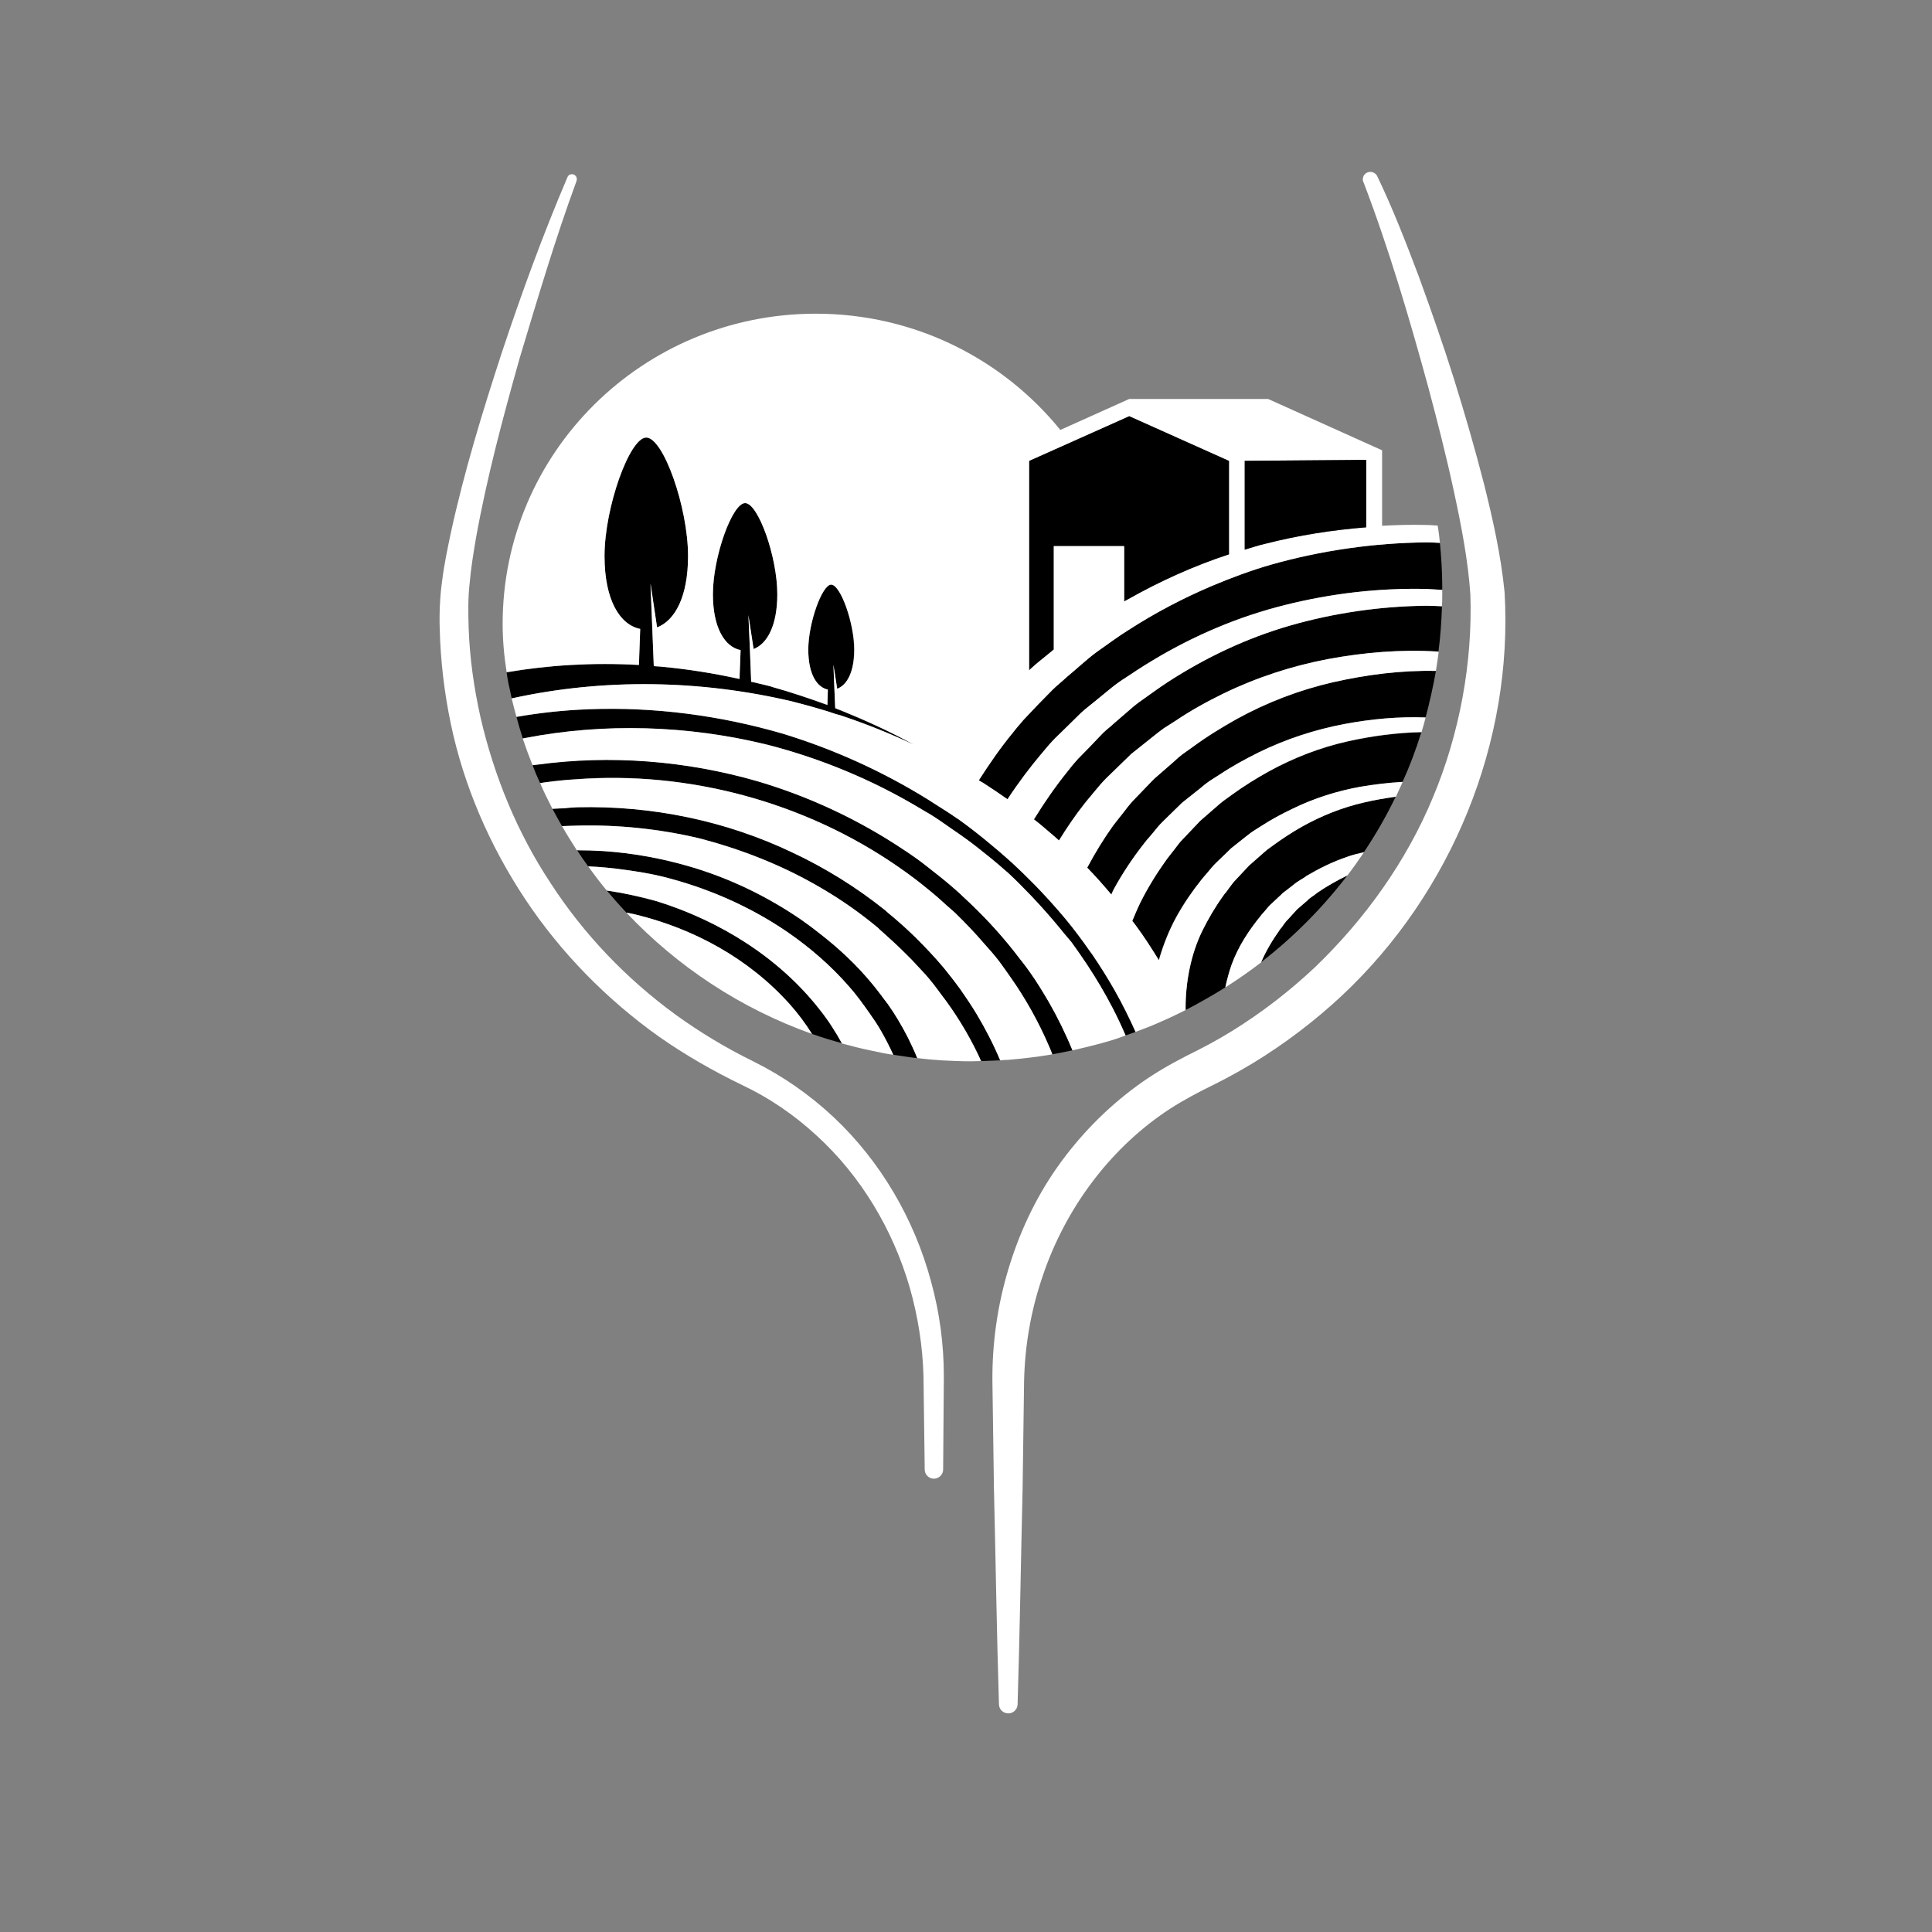 <svg xmlns="http://www.w3.org/2000/svg" xmlns:xlink="http://www.w3.org/1999/xlink" width="40" zoomAndPan="magnify" viewBox="0 0 30 30" height="40" preserveAspectRatio="xMidYMid meet" version="1.0"><rect x="0" y="0" width="30" height="30" fill="#808080" stroke="none"/><defs><clipPath id="id1"><path d="M 15 2.652 L 23.508 2.652 L 23.508 26.605 L 15 26.605 Z M 15 2.652 " clip-rule="nonzero"/></clipPath><clipPath id="id2"><path d="M 6.816 2.652 L 15 2.652 L 15 23 L 6.816 23 Z M 6.816 2.652 " clip-rule="nonzero"/></clipPath></defs><path fill="rgb(0%, 0%, 0%)" d="M 16.258 10.172 L 16.363 10.086 L 16.363 8.48 L 17.453 8.48 L 17.453 9.34 C 17.473 9.328 17.492 9.32 17.512 9.309 C 18.012 9.027 18.539 8.785 19.086 8.609 L 19.086 7.156 L 17.535 6.461 L 16.609 6.875 L 15.98 7.156 L 15.98 10.406 L 16.016 10.375 C 16.094 10.301 16.18 10.238 16.258 10.172 Z M 16.258 10.172 " fill-opacity="1" fill-rule="nonzero"/><path fill="rgb(0%, 0%, 0%)" d="M 19.203 11.168 C 18.969 11.297 18.742 11.438 18.527 11.594 L 18.363 11.711 C 18.309 11.75 18.277 11.781 18.219 11.832 L 17.918 12.094 L 17.578 12.453 C 17.531 12.5 17.484 12.562 17.434 12.629 L 17.355 12.73 C 17.328 12.762 17.309 12.793 17.285 12.82 C 17.133 13.027 17 13.25 16.879 13.473 C 17.008 13.609 17.133 13.746 17.254 13.891 C 17.266 13.867 17.277 13.84 17.289 13.816 C 17.43 13.559 17.59 13.32 17.77 13.094 C 17.793 13.062 17.816 13.031 17.84 13.004 L 17.902 12.93 C 17.949 12.875 17.996 12.816 18.055 12.758 L 18.355 12.465 L 18.367 12.453 L 18.633 12.242 C 18.672 12.211 18.73 12.16 18.781 12.129 L 18.93 12.031 C 19.125 11.902 19.332 11.789 19.543 11.684 C 19.965 11.477 20.418 11.328 20.879 11.242 C 21.293 11.164 21.711 11.125 22.137 11.141 C 22.199 10.902 22.254 10.664 22.297 10.418 C 21.762 10.406 21.219 10.473 20.699 10.594 C 20.172 10.715 19.672 10.91 19.203 11.168 Z M 19.203 11.168 " fill-opacity="1" fill-rule="nonzero"/><path fill="rgb(0%, 0%, 0%)" d="M 20.039 9.711 C 19.359 9.906 18.719 10.211 18.129 10.594 C 18.055 10.645 17.984 10.688 17.914 10.742 L 17.695 10.898 C 17.625 10.949 17.566 10.996 17.5 11.055 L 17.301 11.23 C 17.285 11.242 17.273 11.254 17.258 11.266 C 17.207 11.312 17.152 11.355 17.102 11.406 L 16.918 11.598 L 16.738 11.785 C 16.684 11.844 16.633 11.906 16.578 11.977 C 16.383 12.215 16.211 12.465 16.055 12.723 C 16.129 12.785 16.203 12.844 16.277 12.906 C 16.332 12.953 16.387 13.004 16.441 13.051 C 16.562 12.855 16.691 12.664 16.836 12.484 C 16.863 12.449 16.891 12.41 16.922 12.379 L 17 12.285 C 17.055 12.219 17.113 12.148 17.184 12.078 L 17.547 11.723 L 17.559 11.711 L 17.566 11.707 L 17.887 11.449 C 17.938 11.41 18.008 11.352 18.07 11.312 L 18.25 11.195 C 18.484 11.035 18.738 10.898 18.996 10.77 C 19.508 10.52 20.062 10.34 20.621 10.234 C 21.18 10.133 21.746 10.082 22.32 10.117 C 22.324 10.121 22.332 10.121 22.336 10.121 C 22.367 9.887 22.383 9.652 22.391 9.414 C 22.305 9.41 22.223 9.406 22.141 9.406 C 21.434 9.414 20.719 9.52 20.039 9.711 Z M 20.039 9.711 " fill-opacity="1" fill-rule="nonzero"/><path fill="rgb(0%, 0%, 0%)" d="M 20.363 13.93 C 20.336 13.949 20.32 13.961 20.301 13.98 L 20.141 14.121 L 19.988 14.289 C 19.969 14.305 19.961 14.32 19.941 14.348 C 19.922 14.371 19.898 14.406 19.863 14.445 L 19.875 14.434 C 19.758 14.598 19.656 14.77 19.582 14.941 C 20.086 14.551 20.535 14.098 20.922 13.594 C 20.762 13.668 20.605 13.758 20.457 13.863 C 20.422 13.891 20.391 13.91 20.363 13.93 Z M 20.363 13.93 " fill-opacity="1" fill-rule="nonzero"/><path fill="rgb(0%, 0%, 0%)" d="M 19.699 11.98 C 19.504 12.09 19.316 12.203 19.137 12.336 L 19.004 12.434 C 18.961 12.465 18.934 12.488 18.887 12.531 L 18.637 12.746 L 18.355 13.043 C 18.316 13.082 18.277 13.133 18.238 13.188 L 18.168 13.273 C 18.148 13.301 18.133 13.324 18.113 13.352 C 17.957 13.562 17.816 13.793 17.703 14.027 C 17.656 14.117 17.621 14.207 17.582 14.301 C 17.602 14.324 17.617 14.348 17.637 14.371 C 17.762 14.547 17.879 14.727 17.992 14.91 C 18.059 14.68 18.148 14.449 18.266 14.234 C 18.379 14.031 18.508 13.844 18.652 13.664 C 18.672 13.641 18.691 13.613 18.711 13.594 L 18.758 13.539 C 18.793 13.496 18.832 13.445 18.883 13.398 L 19.121 13.172 L 19.133 13.16 L 19.34 12.996 C 19.371 12.973 19.422 12.93 19.465 12.902 L 19.582 12.828 C 19.734 12.73 19.902 12.641 20.066 12.559 C 20.402 12.395 20.766 12.281 21.125 12.219 C 21.344 12.18 21.562 12.156 21.777 12.145 C 21.891 11.895 21.988 11.637 22.07 11.371 C 21.691 11.379 21.305 11.43 20.934 11.512 C 20.5 11.609 20.086 11.77 19.699 11.98 Z M 19.699 11.98 " fill-opacity="1" fill-rule="nonzero"/><path fill="rgb(0%, 0%, 0%)" d="M 20.215 12.836 C 20.066 12.922 19.922 13.016 19.781 13.121 L 19.676 13.195 C 19.641 13.219 19.625 13.238 19.586 13.27 L 19.395 13.441 L 19.172 13.676 C 19.148 13.703 19.121 13.742 19.086 13.785 L 19.031 13.859 C 19.016 13.879 19.004 13.895 18.988 13.914 C 18.871 14.082 18.762 14.262 18.676 14.441 C 18.496 14.801 18.402 15.25 18.41 15.684 C 18.621 15.574 18.828 15.457 19.027 15.332 C 19.051 15.215 19.082 15.102 19.121 14.988 C 19.227 14.691 19.398 14.441 19.582 14.211 L 19.59 14.203 L 19.59 14.199 C 19.605 14.184 19.625 14.16 19.652 14.129 C 19.676 14.102 19.711 14.059 19.746 14.027 L 19.895 13.891 L 19.914 13.871 L 20.078 13.742 C 20.113 13.711 20.156 13.684 20.191 13.664 C 20.223 13.645 20.25 13.629 20.273 13.613 L 20.281 13.605 C 20.48 13.484 20.691 13.379 20.918 13.305 C 21.004 13.273 21.09 13.254 21.18 13.23 C 21.363 12.957 21.527 12.672 21.672 12.371 C 21.508 12.395 21.34 12.422 21.18 12.461 C 20.836 12.539 20.516 12.668 20.215 12.836 Z M 20.215 12.836 " fill-opacity="1" fill-rule="nonzero"/><path fill="rgb(0%, 0%, 0%)" d="M 22.359 8.43 C 22.289 8.426 22.219 8.422 22.152 8.422 C 21.336 8.43 20.516 8.547 19.73 8.77 C 19.418 8.859 19.117 8.973 18.816 9.098 C 18.367 9.289 17.934 9.516 17.527 9.781 C 17.527 9.781 17.527 9.781 17.523 9.781 C 17.438 9.836 17.359 9.891 17.273 9.949 L 17.023 10.129 C 16.867 10.242 16.723 10.383 16.566 10.512 C 16.492 10.582 16.41 10.645 16.34 10.715 L 16.125 10.934 L 15.918 11.152 C 15.898 11.172 15.879 11.195 15.859 11.219 C 15.816 11.27 15.773 11.32 15.73 11.375 C 15.535 11.613 15.359 11.863 15.199 12.117 C 15.219 12.133 15.242 12.145 15.266 12.156 C 15.391 12.238 15.52 12.324 15.641 12.414 C 15.812 12.156 15.996 11.906 16.195 11.676 C 16.254 11.605 16.316 11.531 16.387 11.457 L 16.586 11.266 L 16.785 11.07 C 16.852 11.008 16.926 10.953 16.996 10.895 L 17.207 10.723 C 17.277 10.664 17.363 10.598 17.441 10.547 L 17.449 10.543 L 17.668 10.398 C 17.742 10.348 17.828 10.297 17.906 10.25 C 18.543 9.867 19.23 9.574 19.949 9.395 C 20.668 9.215 21.402 9.129 22.145 9.145 C 22.227 9.148 22.309 9.156 22.395 9.16 L 22.395 9.098 C 22.395 8.867 22.379 8.645 22.359 8.43 Z M 22.359 8.43 " fill-opacity="1" fill-rule="nonzero"/><path fill="rgb(0%, 0%, 0%)" d="M 10.191 13.992 C 9.941 13.922 9.684 13.867 9.422 13.828 C 9.52 13.945 9.621 14.059 9.727 14.172 C 9.773 14.18 9.82 14.188 9.863 14.199 C 10.766 14.418 11.625 14.879 12.266 15.594 C 12.395 15.738 12.508 15.891 12.609 16.055 C 12.762 16.109 12.918 16.156 13.074 16.199 C 12.973 16.02 12.859 15.84 12.727 15.676 C 12.105 14.879 11.188 14.301 10.191 13.992 Z M 10.191 13.992 " fill-opacity="1" fill-rule="nonzero"/><path fill="rgb(0%, 0%, 0%)" d="M 12.301 10.895 C 12.484 10.938 12.664 10.988 12.844 11.043 C 12.887 11.059 12.93 11.07 12.973 11.086 C 12.996 11.094 13.02 11.098 13.043 11.105 C 13.43 11.234 13.812 11.387 14.188 11.562 C 13.824 11.363 13.441 11.188 13.051 11.031 C 13.023 11.02 12.996 11.008 12.969 10.996 L 12.957 10.711 L 12.941 10.32 L 13 10.695 C 13.152 10.641 13.262 10.438 13.262 10.09 C 13.262 9.672 13.051 9.078 12.906 9.078 C 12.766 9.078 12.551 9.672 12.551 10.09 C 12.551 10.469 12.684 10.676 12.855 10.711 L 12.848 10.949 C 12.562 10.844 12.277 10.746 11.98 10.664 L 11.977 10.664 C 11.914 10.645 11.848 10.629 11.781 10.613 C 11.742 10.605 11.703 10.594 11.664 10.586 L 11.645 10.098 L 11.621 9.551 L 11.699 10.078 C 11.914 10 12.07 9.715 12.07 9.227 C 12.07 8.645 11.773 7.812 11.57 7.812 C 11.371 7.812 11.07 8.645 11.07 9.227 C 11.07 9.758 11.258 10.047 11.5 10.098 L 11.48 10.543 C 11.074 10.453 10.68 10.391 10.297 10.355 C 10.246 10.352 10.199 10.348 10.152 10.344 L 10.129 9.766 L 10.098 9.059 L 10.203 9.742 C 10.48 9.637 10.684 9.266 10.684 8.637 C 10.684 7.879 10.301 6.797 10.035 6.797 C 9.777 6.797 9.387 7.879 9.387 8.637 C 9.387 9.324 9.629 9.703 9.941 9.766 L 9.918 10.328 C 9.195 10.285 8.516 10.328 7.867 10.441 C 7.871 10.469 7.875 10.496 7.879 10.523 C 7.891 10.586 7.902 10.652 7.918 10.715 C 7.926 10.758 7.938 10.801 7.945 10.844 C 7.949 10.844 7.949 10.844 7.949 10.844 C 9.371 10.531 10.871 10.555 12.301 10.895 Z M 12.301 10.895 " fill-opacity="1" fill-rule="nonzero"/><path fill="rgb(0%, 0%, 0%)" d="M 13.785 15.59 C 13.754 15.547 13.723 15.508 13.691 15.465 C 13.641 15.402 13.594 15.336 13.543 15.273 C 13.305 14.988 13.031 14.73 12.734 14.5 C 12.641 14.426 12.543 14.352 12.441 14.281 C 11.918 13.922 11.332 13.637 10.715 13.457 C 10.277 13.328 9.824 13.246 9.363 13.215 C 9.23 13.207 9.094 13.203 8.961 13.203 C 9.016 13.289 9.074 13.371 9.133 13.453 C 9.328 13.461 9.52 13.48 9.715 13.508 C 9.91 13.535 10.102 13.566 10.293 13.613 C 10.984 13.785 11.648 14.074 12.238 14.48 C 12.582 14.719 12.898 14.992 13.176 15.309 C 13.297 15.445 13.402 15.59 13.508 15.742 C 13.566 15.824 13.625 15.91 13.676 16 C 13.746 16.121 13.812 16.25 13.871 16.379 C 13.949 16.391 14.031 16.402 14.113 16.414 C 14.156 16.422 14.199 16.426 14.246 16.43 C 14.199 16.32 14.152 16.215 14.098 16.105 C 14.004 15.93 13.902 15.754 13.785 15.59 Z M 13.785 15.59 " fill-opacity="1" fill-rule="nonzero"/><path fill="rgb(0%, 0%, 0%)" d="M 14.91 15.359 C 14.828 15.246 14.742 15.137 14.656 15.027 C 14.516 14.863 14.367 14.707 14.215 14.555 C 14.133 14.477 14.051 14.398 13.965 14.324 C 13.934 14.297 13.902 14.27 13.871 14.242 C 13.824 14.203 13.781 14.164 13.738 14.129 C 13.301 13.777 12.82 13.48 12.309 13.238 C 11.277 12.746 10.125 12.504 8.965 12.535 C 8.898 12.535 8.828 12.543 8.762 12.547 C 8.699 12.551 8.641 12.555 8.578 12.559 C 8.625 12.648 8.676 12.738 8.727 12.828 C 8.809 12.824 8.895 12.82 8.977 12.82 C 9.602 12.805 10.23 12.871 10.836 13.012 C 11.508 13.184 12.156 13.438 12.758 13.793 C 13.066 13.973 13.355 14.176 13.629 14.406 C 13.641 14.414 13.648 14.426 13.66 14.434 C 13.707 14.473 13.754 14.52 13.801 14.559 C 13.926 14.672 14.043 14.785 14.16 14.906 C 14.23 14.984 14.305 15.059 14.375 15.137 C 14.457 15.23 14.535 15.332 14.609 15.434 C 14.832 15.723 15.023 16.039 15.188 16.375 C 15.203 16.406 15.219 16.441 15.234 16.477 C 15.332 16.473 15.434 16.469 15.531 16.465 C 15.426 16.215 15.301 15.973 15.16 15.738 C 15.082 15.609 14.996 15.48 14.91 15.359 Z M 14.91 15.359 " fill-opacity="1" fill-rule="nonzero"/><path fill="rgb(0%, 0%, 0%)" d="M 15.988 15.09 C 15.914 14.98 15.832 14.879 15.75 14.777 C 15.629 14.621 15.5 14.473 15.363 14.324 C 15.234 14.191 15.105 14.059 14.965 13.93 C 14.949 13.918 14.934 13.902 14.922 13.891 C 14.785 13.766 14.645 13.645 14.496 13.531 C 14.387 13.445 14.281 13.363 14.168 13.281 C 14.121 13.25 14.074 13.223 14.031 13.191 C 13.336 12.727 12.562 12.363 11.754 12.129 C 10.652 11.812 9.48 11.715 8.336 11.871 C 8.312 11.875 8.293 11.879 8.27 11.883 C 8.305 11.977 8.344 12.07 8.387 12.16 C 8.422 12.156 8.453 12.148 8.488 12.145 C 8.641 12.125 8.793 12.109 8.945 12.098 C 10.684 11.969 12.484 12.449 13.938 13.453 C 13.98 13.484 14.023 13.512 14.066 13.543 C 14.184 13.625 14.297 13.715 14.406 13.805 C 14.508 13.887 14.605 13.969 14.699 14.059 C 14.746 14.098 14.789 14.137 14.832 14.176 C 14.988 14.328 15.141 14.488 15.285 14.656 C 15.363 14.742 15.438 14.828 15.508 14.918 C 15.57 14.996 15.625 15.082 15.684 15.164 C 15.922 15.5 16.125 15.863 16.289 16.242 C 16.309 16.285 16.324 16.328 16.34 16.371 C 16.445 16.352 16.551 16.332 16.656 16.309 C 16.547 16.047 16.422 15.793 16.281 15.551 C 16.191 15.391 16.094 15.238 15.988 15.09 Z M 15.988 15.09 " fill-opacity="1" fill-rule="nonzero"/><path fill="rgb(0%, 0%, 0%)" d="M 16.969 14.836 C 16.953 14.812 16.941 14.797 16.926 14.777 C 16.805 14.602 16.676 14.43 16.539 14.262 C 16.391 14.086 16.234 13.914 16.074 13.75 C 15.965 13.637 15.855 13.527 15.738 13.422 C 15.727 13.41 15.715 13.398 15.703 13.387 C 15.562 13.262 15.422 13.141 15.277 13.023 C 15.148 12.922 15.016 12.816 14.879 12.719 C 14.871 12.715 14.867 12.711 14.859 12.707 C 14.754 12.633 14.641 12.562 14.527 12.492 C 14.484 12.465 14.445 12.438 14.402 12.41 C 13.707 11.98 12.953 11.637 12.164 11.395 C 11.188 11.113 10.16 10.973 9.133 11.016 C 8.762 11.027 8.395 11.066 8.027 11.133 C 8.023 11.133 8.02 11.133 8.02 11.133 C 8.051 11.246 8.082 11.355 8.117 11.465 C 8.129 11.465 8.137 11.461 8.148 11.461 C 9.383 11.219 10.68 11.262 11.91 11.562 C 12.75 11.777 13.566 12.117 14.316 12.57 C 14.363 12.598 14.406 12.621 14.449 12.648 C 14.562 12.715 14.668 12.793 14.773 12.867 C 14.922 12.965 15.066 13.07 15.203 13.18 C 15.344 13.289 15.477 13.398 15.609 13.516 C 15.617 13.523 15.625 13.531 15.637 13.539 C 15.766 13.656 15.887 13.781 16.008 13.906 C 16.172 14.078 16.332 14.254 16.48 14.441 C 16.531 14.504 16.586 14.566 16.637 14.629 C 16.719 14.742 16.801 14.859 16.879 14.977 C 17.023 15.195 17.16 15.422 17.281 15.66 C 17.352 15.797 17.418 15.938 17.48 16.078 C 17.531 16.059 17.582 16.043 17.633 16.023 C 17.535 15.805 17.426 15.59 17.309 15.379 C 17.203 15.195 17.09 15.012 16.969 14.836 Z M 16.969 14.836 " fill-opacity="1" fill-rule="nonzero"/><path fill="rgb(100%, 100%, 100%)" d="M 22.145 9.145 C 21.406 9.129 20.668 9.215 19.953 9.395 C 19.234 9.574 18.543 9.867 17.906 10.25 C 17.828 10.297 17.746 10.348 17.668 10.398 L 17.449 10.543 L 17.441 10.547 C 17.363 10.598 17.277 10.664 17.211 10.719 L 16.996 10.895 C 16.926 10.953 16.852 11.008 16.785 11.07 L 16.59 11.262 L 16.391 11.457 C 16.316 11.531 16.254 11.605 16.195 11.676 C 16 11.906 15.812 12.156 15.645 12.41 C 15.52 12.324 15.395 12.238 15.266 12.156 C 15.242 12.145 15.223 12.129 15.199 12.117 C 15.363 11.863 15.535 11.609 15.73 11.375 C 15.773 11.316 15.816 11.27 15.859 11.219 C 15.879 11.195 15.898 11.172 15.918 11.152 L 16.125 10.934 L 16.34 10.715 C 16.41 10.645 16.492 10.582 16.566 10.512 C 16.723 10.383 16.871 10.242 17.023 10.129 L 17.277 9.949 C 17.359 9.891 17.438 9.836 17.527 9.781 C 17.938 9.516 18.371 9.289 18.82 9.098 C 19.117 8.973 19.422 8.859 19.73 8.77 C 20.516 8.547 21.336 8.43 22.152 8.422 C 22.223 8.422 22.289 8.426 22.359 8.43 C 22.352 8.344 22.34 8.262 22.328 8.184 C 22.324 8.176 22.324 8.168 22.324 8.16 C 22.27 8.16 22.211 8.152 22.156 8.152 C 21.926 8.145 21.691 8.152 21.461 8.164 L 21.461 6.992 L 19.691 6.195 L 17.535 6.195 L 16.465 6.676 C 15.57 5.574 14.203 4.871 12.668 4.871 C 9.98 4.871 7.805 7.027 7.805 9.688 C 7.805 9.941 7.828 10.191 7.867 10.438 C 8.516 10.328 9.199 10.285 9.922 10.324 L 9.941 9.766 C 9.629 9.703 9.387 9.324 9.387 8.633 C 9.387 7.879 9.777 6.793 10.035 6.793 C 10.301 6.793 10.684 7.879 10.684 8.633 C 10.684 9.266 10.48 9.637 10.203 9.742 L 10.102 9.059 L 10.129 9.766 L 10.152 10.344 C 10.199 10.348 10.246 10.348 10.297 10.355 C 10.68 10.391 11.074 10.453 11.484 10.543 L 11.5 10.094 C 11.258 10.047 11.07 9.754 11.07 9.227 C 11.07 8.645 11.371 7.812 11.57 7.812 C 11.773 7.812 12.07 8.645 12.07 9.227 C 12.07 9.711 11.914 9.996 11.703 10.078 L 11.621 9.551 L 11.645 10.094 L 11.664 10.586 C 11.703 10.594 11.742 10.602 11.781 10.613 C 11.848 10.629 11.914 10.645 11.98 10.66 L 11.98 10.664 C 12.277 10.746 12.566 10.844 12.848 10.945 L 12.855 10.707 C 12.684 10.672 12.551 10.465 12.551 10.086 C 12.551 9.672 12.766 9.078 12.906 9.078 C 13.051 9.078 13.266 9.672 13.266 10.086 C 13.266 10.434 13.152 10.637 13 10.695 L 12.941 10.32 L 12.957 10.707 L 12.969 10.996 C 12.996 11.008 13.023 11.02 13.051 11.027 C 13.445 11.188 13.824 11.359 14.188 11.562 C 13.816 11.387 13.434 11.234 13.043 11.105 C 13.02 11.098 12.996 11.094 12.973 11.086 C 12.93 11.07 12.887 11.059 12.844 11.043 C 12.664 10.988 12.484 10.938 12.301 10.891 C 10.875 10.555 9.371 10.531 7.949 10.844 C 7.949 10.844 7.949 10.844 7.945 10.844 C 7.969 10.941 7.992 11.035 8.02 11.133 C 8.02 11.129 8.023 11.129 8.027 11.129 C 8.395 11.066 8.766 11.027 9.137 11.012 C 10.16 10.973 11.188 11.109 12.164 11.395 C 12.953 11.637 13.707 11.98 14.402 12.41 C 14.445 12.438 14.488 12.465 14.531 12.492 C 14.641 12.562 14.754 12.633 14.859 12.707 C 14.867 12.711 14.875 12.715 14.879 12.719 C 15.016 12.816 15.148 12.918 15.277 13.023 C 15.422 13.141 15.566 13.262 15.703 13.387 C 15.715 13.398 15.727 13.406 15.738 13.418 C 15.855 13.527 15.965 13.637 16.074 13.746 C 16.238 13.914 16.391 14.086 16.539 14.262 C 16.676 14.426 16.805 14.598 16.926 14.773 C 16.941 14.793 16.957 14.812 16.969 14.832 C 17.09 15.012 17.203 15.191 17.309 15.379 C 17.43 15.59 17.535 15.805 17.633 16.023 C 17.707 15.996 17.777 15.969 17.848 15.941 C 17.926 15.91 18.004 15.875 18.082 15.84 C 18.191 15.793 18.301 15.738 18.41 15.684 C 18.406 15.25 18.496 14.801 18.676 14.441 C 18.766 14.262 18.871 14.082 18.992 13.914 C 19.008 13.895 19.016 13.875 19.035 13.859 L 19.09 13.785 C 19.121 13.742 19.148 13.703 19.176 13.676 L 19.395 13.441 L 19.59 13.27 C 19.629 13.238 19.645 13.219 19.676 13.195 L 19.781 13.117 C 19.922 13.016 20.066 12.922 20.219 12.836 C 20.52 12.668 20.84 12.539 21.18 12.461 C 21.344 12.422 21.508 12.395 21.676 12.371 C 21.711 12.297 21.746 12.219 21.781 12.141 C 21.562 12.152 21.344 12.18 21.129 12.215 C 20.766 12.281 20.402 12.395 20.07 12.559 C 19.902 12.637 19.738 12.727 19.582 12.828 L 19.465 12.902 C 19.426 12.926 19.375 12.969 19.344 12.992 L 19.137 13.156 L 19.133 13.16 L 19.121 13.168 L 18.887 13.395 C 18.836 13.445 18.797 13.492 18.762 13.535 L 18.715 13.59 C 18.695 13.613 18.676 13.637 18.656 13.66 C 18.512 13.84 18.383 14.031 18.27 14.234 C 18.152 14.449 18.062 14.676 17.996 14.91 C 17.883 14.727 17.766 14.543 17.637 14.371 C 17.621 14.348 17.602 14.324 17.582 14.301 C 17.621 14.207 17.66 14.113 17.703 14.023 C 17.82 13.789 17.961 13.562 18.113 13.348 C 18.133 13.324 18.152 13.297 18.172 13.273 L 18.238 13.188 C 18.281 13.133 18.316 13.082 18.355 13.043 L 18.637 12.746 L 18.887 12.527 C 18.934 12.488 18.961 12.461 19.004 12.43 L 19.141 12.332 C 19.32 12.203 19.508 12.086 19.699 11.98 C 20.086 11.766 20.5 11.605 20.938 11.508 C 21.309 11.426 21.691 11.375 22.074 11.367 C 22.098 11.293 22.117 11.215 22.137 11.141 C 21.715 11.125 21.297 11.164 20.879 11.242 C 20.422 11.328 19.965 11.477 19.543 11.684 C 19.332 11.789 19.125 11.902 18.934 12.031 L 18.785 12.125 C 18.734 12.16 18.676 12.207 18.637 12.242 L 18.371 12.453 L 18.367 12.457 L 18.355 12.465 L 18.055 12.758 C 17.996 12.816 17.949 12.875 17.906 12.93 L 17.844 13.004 C 17.816 13.031 17.793 13.062 17.77 13.09 C 17.59 13.32 17.43 13.559 17.293 13.812 C 17.277 13.84 17.27 13.863 17.258 13.891 C 17.137 13.746 17.012 13.605 16.883 13.473 C 17.004 13.246 17.137 13.027 17.285 12.82 C 17.309 12.789 17.332 12.758 17.355 12.73 L 17.438 12.625 C 17.488 12.559 17.535 12.5 17.578 12.449 L 17.922 12.094 L 18.223 11.832 C 18.277 11.781 18.312 11.75 18.363 11.711 L 18.527 11.594 C 18.742 11.434 18.969 11.297 19.203 11.164 C 19.672 10.906 20.172 10.715 20.699 10.594 C 21.219 10.477 21.766 10.406 22.297 10.418 C 22.312 10.32 22.328 10.219 22.34 10.121 C 22.332 10.121 22.328 10.117 22.32 10.117 C 21.75 10.082 21.184 10.129 20.621 10.234 C 20.062 10.34 19.512 10.52 18.996 10.77 C 18.738 10.895 18.488 11.035 18.25 11.195 L 18.07 11.309 C 18.012 11.352 17.938 11.41 17.891 11.449 L 17.566 11.707 L 17.551 11.723 L 17.184 12.078 C 17.113 12.148 17.055 12.219 17 12.285 L 16.922 12.379 C 16.895 12.41 16.867 12.449 16.836 12.484 C 16.695 12.664 16.566 12.855 16.445 13.051 C 16.391 13.004 16.336 12.953 16.277 12.906 C 16.207 12.844 16.133 12.781 16.055 12.723 C 16.215 12.465 16.387 12.215 16.578 11.977 C 16.633 11.906 16.684 11.844 16.738 11.785 L 16.922 11.598 L 17.105 11.406 C 17.152 11.355 17.207 11.312 17.262 11.266 C 17.273 11.254 17.289 11.242 17.301 11.23 L 17.504 11.055 C 17.57 10.996 17.625 10.949 17.695 10.898 L 17.914 10.742 C 17.988 10.688 18.055 10.645 18.129 10.594 C 18.719 10.211 19.363 9.906 20.043 9.711 C 20.723 9.516 21.434 9.414 22.141 9.406 C 22.227 9.406 22.309 9.41 22.391 9.414 C 22.395 9.355 22.395 9.297 22.395 9.234 L 22.395 9.16 C 22.309 9.156 22.227 9.148 22.145 9.145 Z M 17.535 6.461 L 19.086 7.156 L 19.086 8.609 C 18.539 8.789 18.012 9.027 17.512 9.309 C 17.492 9.32 17.473 9.332 17.457 9.34 L 17.457 8.48 L 16.363 8.48 L 16.363 10.086 L 16.258 10.172 C 16.18 10.238 16.094 10.301 16.016 10.375 L 15.98 10.41 L 15.98 7.156 L 16.609 6.875 Z M 19.641 8.445 C 19.535 8.469 19.434 8.504 19.328 8.535 L 19.328 7.156 L 21.207 7.141 L 21.215 7.145 L 21.215 8.188 C 20.688 8.23 20.16 8.312 19.641 8.445 Z M 19.641 8.445 " fill-opacity="1" fill-rule="nonzero"/><path fill="rgb(100%, 100%, 100%)" d="M 20.281 13.605 L 20.273 13.613 C 20.25 13.629 20.223 13.645 20.191 13.664 C 20.156 13.684 20.113 13.715 20.078 13.746 L 19.914 13.871 L 19.895 13.891 L 19.746 14.031 C 19.711 14.059 19.676 14.102 19.652 14.133 C 19.625 14.164 19.605 14.188 19.59 14.203 L 19.582 14.215 C 19.395 14.441 19.227 14.695 19.121 14.988 C 19.082 15.102 19.051 15.219 19.027 15.332 C 19.219 15.211 19.402 15.082 19.582 14.945 C 19.656 14.77 19.758 14.598 19.875 14.434 L 19.863 14.445 C 19.898 14.41 19.922 14.375 19.938 14.348 C 19.961 14.32 19.969 14.305 19.988 14.289 L 20.141 14.121 L 20.301 13.984 C 20.316 13.965 20.332 13.953 20.363 13.93 C 20.387 13.914 20.422 13.891 20.453 13.863 C 20.602 13.762 20.762 13.672 20.922 13.594 C 21.012 13.477 21.098 13.355 21.18 13.234 C 21.09 13.254 21.004 13.273 20.918 13.305 C 20.691 13.383 20.48 13.488 20.281 13.605 Z M 20.281 13.605 " fill-opacity="1" fill-rule="nonzero"/><path fill="rgb(100%, 100%, 100%)" d="M 16.879 14.977 C 16.801 14.859 16.719 14.742 16.637 14.629 C 16.586 14.566 16.531 14.508 16.48 14.441 C 16.328 14.258 16.172 14.078 16.008 13.906 C 15.887 13.781 15.766 13.656 15.637 13.539 C 15.625 13.531 15.617 13.523 15.609 13.516 C 15.477 13.398 15.34 13.289 15.203 13.18 C 15.066 13.07 14.922 12.969 14.773 12.867 C 14.668 12.793 14.562 12.719 14.449 12.648 C 14.406 12.621 14.359 12.598 14.316 12.57 C 13.566 12.117 12.75 11.777 11.906 11.562 C 10.68 11.262 9.383 11.223 8.148 11.461 C 8.137 11.465 8.129 11.465 8.117 11.469 C 8.164 11.609 8.215 11.746 8.27 11.883 C 8.289 11.879 8.312 11.875 8.336 11.875 C 9.477 11.719 10.652 11.812 11.754 12.129 C 12.562 12.367 13.336 12.73 14.031 13.195 C 14.074 13.223 14.121 13.254 14.164 13.285 C 14.281 13.363 14.387 13.449 14.496 13.535 C 14.641 13.648 14.785 13.766 14.922 13.891 C 14.934 13.906 14.949 13.918 14.965 13.934 C 15.102 14.059 15.234 14.191 15.363 14.328 C 15.5 14.473 15.625 14.621 15.75 14.777 C 15.828 14.883 15.914 14.984 15.988 15.09 C 16.094 15.238 16.188 15.395 16.281 15.551 C 16.422 15.797 16.547 16.051 16.652 16.309 C 16.699 16.301 16.746 16.289 16.793 16.277 C 16.961 16.238 17.125 16.195 17.289 16.145 C 17.355 16.125 17.414 16.102 17.477 16.078 C 17.418 15.938 17.352 15.797 17.281 15.66 C 17.16 15.426 17.023 15.195 16.879 14.977 Z M 16.879 14.977 " fill-opacity="1" fill-rule="nonzero"/><path fill="rgb(100%, 100%, 100%)" d="M 15.684 15.164 C 15.625 15.082 15.57 15 15.508 14.918 C 15.438 14.828 15.363 14.742 15.285 14.656 C 15.141 14.488 14.988 14.328 14.832 14.176 C 14.789 14.137 14.742 14.098 14.699 14.059 C 14.605 13.973 14.508 13.887 14.406 13.805 C 14.297 13.715 14.184 13.629 14.066 13.543 C 14.023 13.512 13.98 13.484 13.938 13.453 C 12.484 12.449 10.684 11.969 8.945 12.102 C 8.793 12.109 8.641 12.125 8.488 12.145 C 8.453 12.148 8.422 12.156 8.387 12.16 C 8.445 12.297 8.512 12.43 8.578 12.559 C 8.641 12.555 8.699 12.555 8.762 12.551 C 8.828 12.543 8.898 12.539 8.965 12.535 C 10.125 12.508 11.277 12.746 12.312 13.242 C 12.82 13.48 13.301 13.781 13.738 14.129 C 13.781 14.168 13.824 14.207 13.871 14.242 C 13.902 14.27 13.934 14.297 13.965 14.324 C 14.051 14.398 14.133 14.477 14.215 14.555 C 14.367 14.707 14.516 14.863 14.656 15.031 C 14.742 15.137 14.828 15.246 14.91 15.359 C 14.996 15.484 15.082 15.609 15.16 15.738 C 15.301 15.973 15.426 16.215 15.531 16.465 C 15.574 16.461 15.617 16.457 15.66 16.457 C 15.875 16.438 16.09 16.414 16.297 16.379 C 16.312 16.375 16.324 16.375 16.34 16.371 C 16.324 16.328 16.309 16.289 16.289 16.246 C 16.125 15.863 15.922 15.5 15.684 15.164 Z M 15.684 15.164 " fill-opacity="1" fill-rule="nonzero"/><path fill="rgb(100%, 100%, 100%)" d="M 14.609 15.434 C 14.535 15.332 14.457 15.23 14.375 15.137 C 14.305 15.059 14.23 14.984 14.16 14.906 C 14.043 14.789 13.926 14.672 13.801 14.562 C 13.754 14.52 13.711 14.477 13.66 14.434 C 13.652 14.426 13.641 14.414 13.633 14.406 C 13.355 14.176 13.066 13.973 12.758 13.793 C 12.156 13.438 11.508 13.184 10.836 13.012 C 10.23 12.871 9.602 12.805 8.977 12.82 C 8.895 12.824 8.809 12.824 8.727 12.828 C 8.801 12.957 8.879 13.082 8.957 13.203 C 9.094 13.203 9.23 13.207 9.363 13.215 C 9.824 13.246 10.277 13.328 10.715 13.457 C 11.332 13.637 11.918 13.922 12.441 14.281 C 12.543 14.352 12.641 14.426 12.734 14.5 C 13.031 14.73 13.305 14.988 13.539 15.273 C 13.594 15.336 13.641 15.402 13.691 15.465 C 13.719 15.508 13.754 15.547 13.785 15.59 C 13.902 15.754 14.004 15.93 14.094 16.105 C 14.148 16.215 14.199 16.32 14.242 16.43 C 14.367 16.445 14.492 16.457 14.617 16.465 C 14.77 16.473 14.922 16.48 15.078 16.48 C 15.117 16.48 15.16 16.477 15.199 16.477 C 15.211 16.477 15.223 16.477 15.234 16.477 C 15.219 16.441 15.203 16.41 15.188 16.375 C 15.027 16.039 14.832 15.723 14.609 15.434 Z M 14.609 15.434 " fill-opacity="1" fill-rule="nonzero"/><path fill="rgb(100%, 100%, 100%)" d="M 13.508 15.742 C 13.402 15.59 13.297 15.445 13.176 15.309 C 12.898 14.992 12.582 14.719 12.238 14.48 C 11.648 14.074 10.98 13.785 10.293 13.613 C 10.102 13.566 9.91 13.535 9.715 13.508 C 9.52 13.48 9.328 13.461 9.133 13.453 C 9.227 13.582 9.32 13.707 9.422 13.828 C 9.684 13.867 9.938 13.922 10.191 13.992 C 11.188 14.301 12.105 14.879 12.727 15.676 C 12.859 15.84 12.973 16.02 13.074 16.203 C 13.219 16.242 13.367 16.281 13.52 16.312 C 13.578 16.324 13.633 16.336 13.691 16.348 C 13.75 16.359 13.809 16.371 13.871 16.379 C 13.812 16.25 13.746 16.121 13.676 16 C 13.625 15.91 13.566 15.824 13.508 15.742 Z M 13.508 15.742 " fill-opacity="1" fill-rule="nonzero"/><path fill="rgb(100%, 100%, 100%)" d="M 9.863 14.199 C 9.816 14.188 9.77 14.18 9.727 14.172 C 10.516 15.008 11.5 15.66 12.609 16.055 C 12.508 15.895 12.391 15.738 12.266 15.598 C 11.625 14.879 10.766 14.418 9.863 14.199 Z M 9.863 14.199 " fill-opacity="1" fill-rule="nonzero"/><path fill="rgb(0%, 0%, 0%)" d="M 19.641 8.445 C 19.535 8.469 19.434 8.504 19.328 8.535 L 19.328 7.156 L 21.207 7.141 L 21.215 7.145 L 21.215 8.188 C 20.688 8.23 20.16 8.312 19.641 8.445 Z M 19.641 8.445 " fill-opacity="1" fill-rule="nonzero"/><g clip-path="url(#id1)"><path fill="rgb(100%, 100%, 100%)" d="M 15.512 26.469 C 15.477 25.352 15.461 24.234 15.434 23.117 L 15.41 21.441 C 15.406 20.859 15.488 20.273 15.656 19.715 C 15.824 19.152 16.074 18.613 16.414 18.129 C 16.754 17.645 17.172 17.215 17.652 16.863 C 17.895 16.684 18.152 16.535 18.418 16.398 C 18.664 16.277 18.902 16.152 19.133 16.008 C 19.594 15.723 20.023 15.391 20.418 15.02 C 21.195 14.273 21.836 13.379 22.25 12.383 C 22.664 11.395 22.867 10.293 22.832 9.234 C 22.797 8.707 22.691 8.16 22.574 7.621 C 22.457 7.078 22.32 6.543 22.176 6.004 C 21.883 4.934 21.566 3.859 21.172 2.828 L 21.168 2.824 C 21.148 2.762 21.176 2.699 21.238 2.676 C 21.293 2.656 21.355 2.68 21.383 2.73 C 21.629 3.242 21.832 3.766 22.031 4.293 C 22.223 4.82 22.41 5.352 22.578 5.887 C 22.746 6.426 22.902 6.965 23.043 7.512 C 23.18 8.062 23.305 8.613 23.363 9.195 C 23.5 11.523 22.543 13.859 20.84 15.457 C 20.414 15.855 19.945 16.211 19.449 16.512 C 19.199 16.664 18.938 16.801 18.68 16.926 C 18.445 17.047 18.215 17.176 18 17.332 C 17.141 17.949 16.5 18.859 16.172 19.871 C 16.004 20.375 15.914 20.906 15.902 21.441 L 15.879 23.117 C 15.852 24.234 15.836 25.352 15.801 26.469 C 15.797 26.547 15.73 26.609 15.652 26.605 C 15.574 26.602 15.516 26.543 15.512 26.469 Z M 15.512 26.469 " fill-opacity="1" fill-rule="nonzero"/></g><g clip-path="url(#id2)"><path fill="rgb(100%, 100%, 100%)" d="M 8.953 2.809 C 8.621 3.711 8.348 4.637 8.07 5.559 C 7.809 6.484 7.559 7.418 7.391 8.355 C 7.352 8.586 7.312 8.824 7.293 9.055 C 7.266 9.289 7.27 9.508 7.277 9.746 C 7.293 10.215 7.359 10.68 7.461 11.137 C 7.672 12.051 8.031 12.93 8.551 13.715 C 9.062 14.504 9.723 15.195 10.488 15.754 C 10.871 16.031 11.273 16.273 11.703 16.484 C 12.16 16.711 12.578 17.004 12.945 17.348 C 13.68 18.039 14.199 18.938 14.457 19.898 C 14.59 20.379 14.656 20.875 14.656 21.371 L 14.645 22.82 C 14.645 22.898 14.578 22.961 14.5 22.961 C 14.422 22.961 14.359 22.895 14.359 22.82 L 14.34 21.375 C 14.328 20.906 14.254 20.438 14.125 19.988 C 13.863 19.09 13.367 18.258 12.676 17.629 C 12.332 17.312 11.945 17.047 11.523 16.848 C 11.078 16.633 10.641 16.383 10.234 16.098 C 9.422 15.52 8.711 14.797 8.16 13.969 C 7.609 13.141 7.203 12.211 7 11.238 C 6.898 10.75 6.84 10.254 6.828 9.762 C 6.82 9.52 6.832 9.25 6.867 9.008 C 6.898 8.758 6.949 8.52 7 8.277 C 7.207 7.324 7.492 6.395 7.793 5.473 C 8.098 4.555 8.43 3.645 8.812 2.75 C 8.828 2.711 8.871 2.695 8.91 2.711 C 8.949 2.727 8.965 2.77 8.953 2.805 Z M 8.953 2.809 " fill-opacity="1" fill-rule="nonzero"/></g></svg>